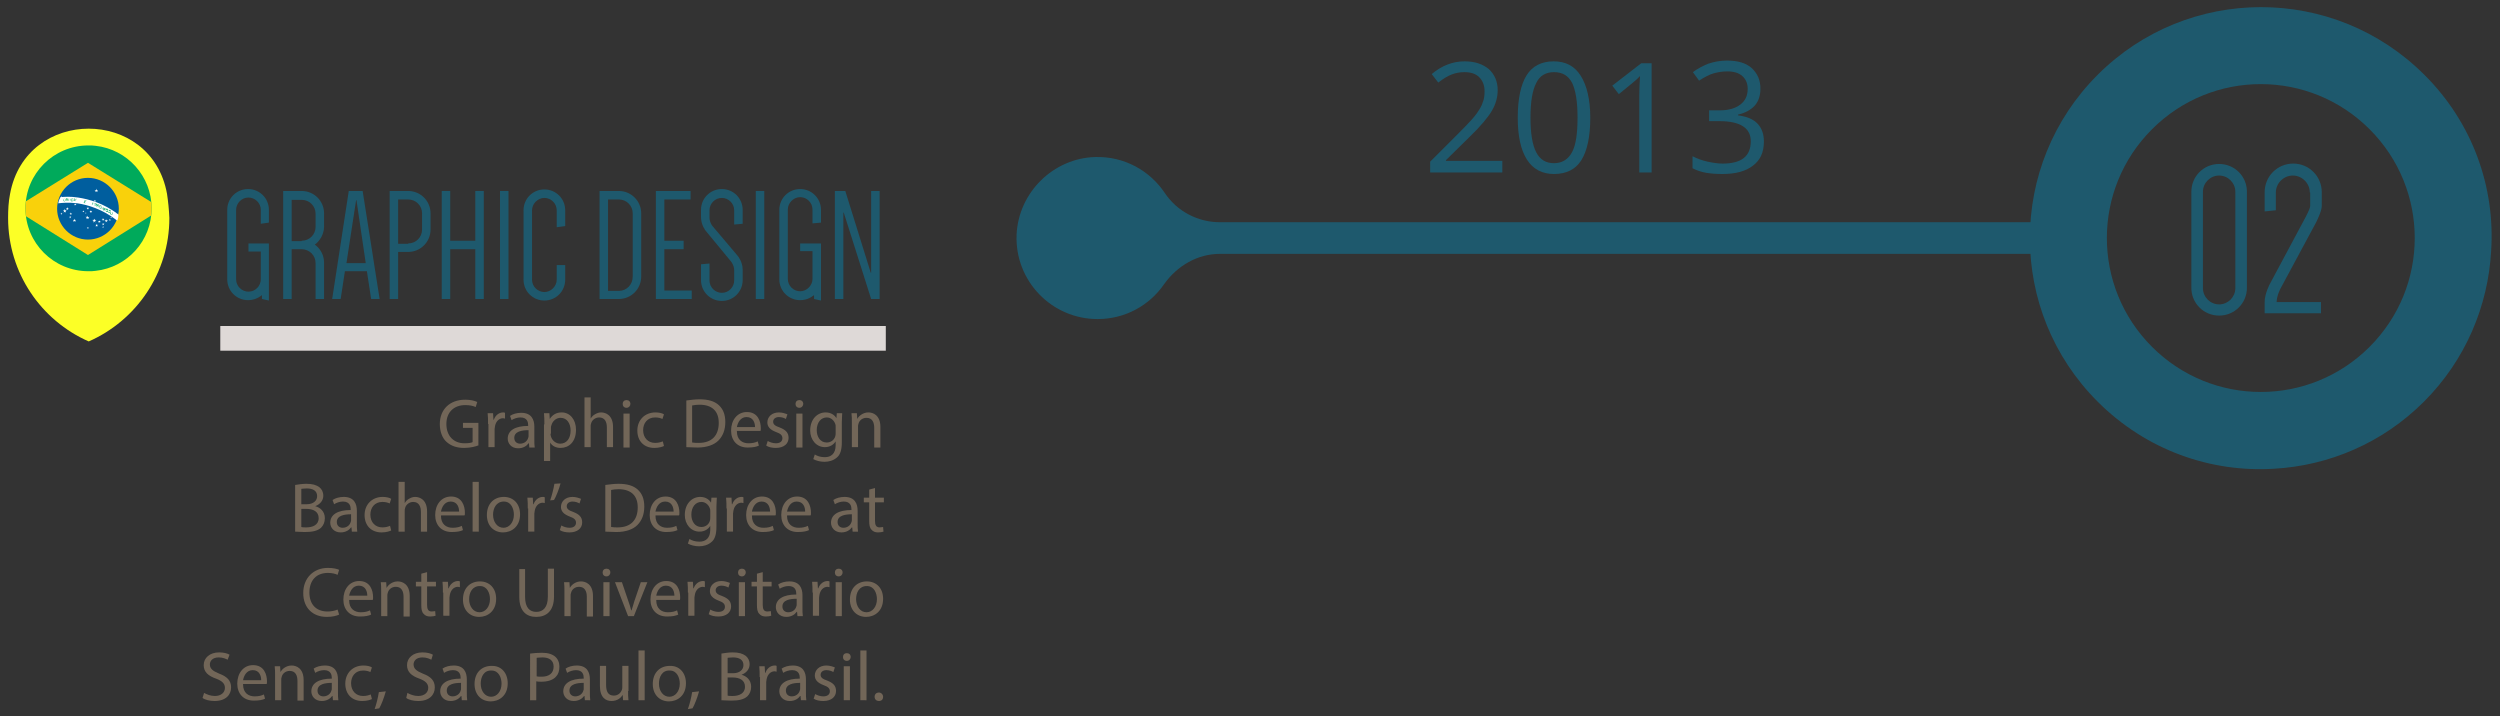 <?xml version="1.0" encoding="utf-8"?>
<!-- Generator: Adobe Illustrator 22.0.0, SVG Export Plug-In . SVG Version: 6.00 Build 0)  -->
<svg version="1.1" id="Layer_1" xmlns="http://www.w3.org/2000/svg" xmlns:xlink="http://www.w3.org/1999/xlink" x="0px" y="0px"
	 viewBox="0 0 648 185.6" style="enable-background:new 0 0 648 185.6;" xml:space="preserve">
<rect x="0" y="0" width="648" height="185.6" fill="#333333" stroke="none"/>
<style type="text/css">
	.st0{fill:#726658;}
	.st1{fill:#1E596D;}
	.st2{fill:#DED9D7;}
	.st3{fill:#FCFF26;}
	.st4{clip-path:url(#SVGID_2_);}
	.st5{fill:#00AA5B;}
	.st6{fill:#F9D10B;}
	.st7{fill:#005E9E;}
	.st8{fill:#FFFFFF;}
	.st9{fill:#00A460;}
</style>
<g>
	<g id="XMLID_319_">
		<g>
			<g>
				<path class="st0" d="M124.1,115.4c-0.7,0.3-2.1,0.7-3.8,0.7c-1.9,0-3.4-0.5-4.6-1.6c-1.1-1-1.7-2.7-1.7-4.6
					c0-3.7,2.5-6.3,6.6-6.3c1.4,0,2.5,0.3,3.1,0.6l-0.4,1.3c-0.7-0.3-1.5-0.5-2.7-0.5c-3,0-4.9,1.9-4.9,4.9c0,3.1,1.9,5,4.7,5
					c1,0,1.7-0.1,2.1-0.3v-3.7h-2.5v-1.3h4V115.4z"/>
				<path class="st0" d="M126.5,109.9c0-1,0-1.9-0.1-2.8h1.4l0.1,1.7h0.1c0.4-1.2,1.4-1.9,2.4-1.9c0.2,0,0.3,0,0.5,0.1v1.5
					c-0.2,0-0.3-0.1-0.5-0.1c-1.1,0-1.9,0.9-2.1,2.1c0,0.2-0.1,0.5-0.1,0.7v4.7h-1.6V109.9z"/>
				<path class="st0" d="M137.2,116l-0.1-1.1H137c-0.5,0.7-1.4,1.3-2.7,1.3c-1.8,0-2.7-1.3-2.7-2.5c0-2.1,1.9-3.3,5.3-3.3v-0.2
					c0-0.7-0.2-2-2-2c-0.8,0-1.7,0.3-2.3,0.7l-0.4-1.1c0.7-0.5,1.8-0.8,2.9-0.8c2.7,0,3.4,1.8,3.4,3.6v3.3c0,0.8,0,1.5,0.1,2.1
					H137.2z M137,111.5c-1.7,0-3.7,0.3-3.7,2c0,1,0.7,1.5,1.5,1.5c1.1,0,1.9-0.7,2.1-1.5c0.1-0.2,0.1-0.3,0.1-0.5V111.5z"/>
				<path class="st0" d="M141.1,110c0-1.1,0-2-0.1-2.9h1.4l0.1,1.5h0c0.7-1.1,1.7-1.7,3.1-1.7c2.1,0,3.7,1.8,3.7,4.5
					c0,3.2-1.9,4.7-4,4.7c-1.2,0-2.2-0.5-2.7-1.4h0v4.8h-1.6V110z M142.7,112.4c0,0.2,0,0.5,0.1,0.7c0.3,1.1,1.3,1.9,2.4,1.9
					c1.7,0,2.7-1.4,2.7-3.4c0-1.8-0.9-3.3-2.6-3.3c-1.1,0-2.1,0.8-2.4,2c-0.1,0.2-0.1,0.4-0.1,0.7V112.4z"/>
				<path class="st0" d="M151.5,103h1.6v5.5h0c0.3-0.5,0.7-0.9,1.1-1.1c0.5-0.3,1-0.5,1.6-0.5c1.2,0,3.1,0.7,3.1,3.8v5.2h-1.6v-5.1
					c0-1.4-0.5-2.6-2-2.6c-1,0-1.9,0.7-2.1,1.6c-0.1,0.2-0.1,0.5-0.1,0.8v5.3h-1.6V103z"/>
				<path class="st0" d="M163.4,104.7c0,0.5-0.4,1-1,1c-0.6,0-1-0.4-1-1c0-0.6,0.4-1,1-1C163,103.7,163.4,104.1,163.4,104.7z
					 M161.6,116v-8.8h1.6v8.8H161.6z"/>
				<path class="st0" d="M172.1,115.6c-0.4,0.2-1.3,0.5-2.5,0.5c-2.7,0-4.4-1.8-4.4-4.5c0-2.7,1.9-4.7,4.7-4.7
					c0.9,0,1.8,0.2,2.2,0.5l-0.4,1.2c-0.4-0.2-1-0.4-1.9-0.4c-2,0-3.1,1.5-3.1,3.3c0,2,1.3,3.3,3.1,3.3c0.9,0,1.5-0.2,2-0.4
					L172.1,115.6z"/>
				<path class="st0" d="M177.9,103.8c1-0.1,2.1-0.3,3.4-0.3c2.3,0,3.9,0.5,5,1.5c1.1,1,1.7,2.4,1.7,4.4c0,2-0.6,3.6-1.8,4.8
					c-1.1,1.1-3,1.8-5.4,1.8c-1.1,0-2.1-0.1-2.9-0.1V103.8z M179.5,114.7c0.4,0.1,1,0.1,1.6,0.1c3.4,0,5.2-1.9,5.2-5.2
					c0-2.9-1.6-4.7-5-4.7c-0.8,0-1.4,0.1-1.9,0.2V114.7z"/>
				<path class="st0" d="M191,111.8c0,2.2,1.4,3.1,3,3.1c1.1,0,1.8-0.2,2.4-0.5l0.3,1.1c-0.6,0.3-1.5,0.5-2.9,0.5
					c-2.7,0-4.3-1.8-4.3-4.4c0-2.7,1.6-4.8,4.1-4.8c2.9,0,3.6,2.5,3.6,4.2c0,0.3,0,0.6-0.1,0.7H191z M195.7,110.7
					c0-1-0.4-2.6-2.2-2.6c-1.6,0-2.3,1.5-2.5,2.6H195.7z"/>
				<path class="st0" d="M199,114.3c0.5,0.3,1.3,0.6,2.1,0.6c1.2,0,1.7-0.6,1.7-1.3c0-0.8-0.5-1.2-1.6-1.6c-1.6-0.6-2.3-1.4-2.3-2.5
					c0-1.4,1.1-2.6,3-2.6c0.9,0,1.7,0.3,2.2,0.5l-0.4,1.2c-0.3-0.2-1-0.5-1.8-0.5c-0.9,0-1.5,0.5-1.5,1.2c0,0.7,0.5,1.1,1.7,1.5
					c1.5,0.6,2.3,1.3,2.3,2.7c0,1.5-1.2,2.6-3.3,2.6c-1,0-1.9-0.2-2.5-0.6L199,114.3z"/>
				<path class="st0" d="M208.2,104.7c0,0.5-0.4,1-1,1c-0.6,0-1-0.4-1-1c0-0.6,0.4-1,1-1C207.8,103.7,208.2,104.1,208.2,104.7z
					 M206.4,116v-8.8h1.6v8.8H206.4z"/>
				<path class="st0" d="M218.3,107.1c0,0.6-0.1,1.3-0.1,2.4v5.1c0,2-0.4,3.3-1.3,4c-0.9,0.8-2.1,1.1-3.2,1.1
					c-1.1,0-2.2-0.3-2.9-0.7l0.4-1.2c0.6,0.4,1.5,0.7,2.6,0.7c1.6,0,2.8-0.9,2.8-3.1v-1h0c-0.5,0.8-1.4,1.5-2.8,1.5
					c-2.2,0-3.8-1.9-3.8-4.3c0-3,1.9-4.7,4-4.7c1.5,0,2.4,0.8,2.8,1.5h0l0.1-1.3H218.3z M216.6,110.6c0-0.3,0-0.5-0.1-0.7
					c-0.3-0.9-1.1-1.7-2.2-1.7c-1.5,0-2.6,1.3-2.6,3.3c0,1.7,0.9,3.2,2.6,3.2c1,0,1.9-0.6,2.2-1.6c0.1-0.3,0.1-0.6,0.1-0.9V110.6z"
					/>
				<path class="st0" d="M220.8,109.5c0-0.9,0-1.7-0.1-2.4h1.4l0.1,1.5h0c0.4-0.8,1.5-1.7,2.9-1.7c1.2,0,3.1,0.7,3.1,3.8v5.3h-1.6
					v-5.1c0-1.4-0.5-2.6-2-2.6c-1.1,0-1.9,0.7-2.1,1.6c-0.1,0.2-0.1,0.5-0.1,0.7v5.3h-1.6V109.5z"/>
				<path class="st0" d="M76.5,125.7c0.7-0.1,1.8-0.3,2.9-0.3c1.6,0,2.6,0.3,3.4,0.9c0.6,0.5,1,1.2,1,2.2c0,1.2-0.8,2.2-2.1,2.7v0
					c1.2,0.3,2.5,1.3,2.5,3.1c0,1.1-0.4,1.9-1,2.5c-0.9,0.8-2.2,1.1-4.2,1.1c-1.1,0-1.9-0.1-2.5-0.1V125.7z M78.1,130.7h1.4
					c1.7,0,2.7-0.9,2.7-2.1c0-1.4-1.1-2-2.7-2c-0.7,0-1.1,0.1-1.4,0.1V130.7z M78.1,136.6c0.3,0.1,0.8,0.1,1.3,0.1
					c1.6,0,3.2-0.6,3.2-2.4c0-1.7-1.4-2.4-3.2-2.4h-1.3V136.6z"/>
				<path class="st0" d="M91.2,137.8l-0.1-1.1H91c-0.5,0.7-1.4,1.3-2.7,1.3c-1.8,0-2.7-1.3-2.7-2.5c0-2.1,1.9-3.3,5.3-3.3V132
					c0-0.7-0.2-2-2-2c-0.8,0-1.7,0.3-2.3,0.7l-0.4-1.1c0.7-0.5,1.8-0.8,2.9-0.8c2.7,0,3.4,1.8,3.4,3.6v3.3c0,0.8,0,1.5,0.1,2.1H91.2
					z M91,133.3c-1.7,0-3.7,0.3-3.7,2c0,1,0.7,1.5,1.5,1.5c1.1,0,1.9-0.7,2.1-1.5c0.1-0.2,0.1-0.3,0.1-0.5V133.3z"/>
				<path class="st0" d="M101.4,137.5c-0.4,0.2-1.3,0.5-2.5,0.5c-2.7,0-4.4-1.8-4.4-4.5c0-2.7,1.9-4.7,4.7-4.7
					c0.9,0,1.8,0.2,2.2,0.5l-0.4,1.2c-0.4-0.2-1-0.4-1.9-0.4c-2,0-3.1,1.5-3.1,3.3c0,2,1.3,3.3,3.1,3.3c0.9,0,1.5-0.2,2-0.4
					L101.4,137.5z"/>
				<path class="st0" d="M103.3,124.9h1.6v5.5h0c0.3-0.5,0.7-0.9,1.1-1.1c0.5-0.3,1-0.5,1.6-0.5c1.2,0,3.1,0.7,3.1,3.8v5.2h-1.6
					v-5.1c0-1.4-0.5-2.6-2-2.6c-1,0-1.9,0.7-2.1,1.6c-0.1,0.2-0.1,0.5-0.1,0.8v5.3h-1.6V124.9z"/>
				<path class="st0" d="M114.3,133.7c0,2.2,1.4,3.1,3,3.1c1.1,0,1.8-0.2,2.4-0.5l0.3,1.1c-0.6,0.3-1.5,0.5-2.9,0.5
					c-2.7,0-4.3-1.8-4.3-4.4c0-2.7,1.6-4.8,4.1-4.8c2.9,0,3.6,2.5,3.6,4.2c0,0.3,0,0.6-0.1,0.7H114.3z M119,132.6
					c0-1-0.4-2.6-2.2-2.6c-1.6,0-2.3,1.5-2.5,2.6H119z"/>
				<path class="st0" d="M122.5,124.9h1.6v12.9h-1.6V124.9z"/>
				<path class="st0" d="M134.8,133.3c0,3.3-2.3,4.7-4.4,4.7c-2.4,0-4.2-1.7-4.2-4.5c0-3,1.9-4.7,4.4-4.7
					C133.1,128.8,134.8,130.6,134.8,133.3z M127.8,133.4c0,1.9,1.1,3.4,2.7,3.4c1.5,0,2.7-1.4,2.7-3.4c0-1.5-0.7-3.4-2.6-3.4
					C128.6,130,127.8,131.8,127.8,133.4z"/>
				<path class="st0" d="M136.8,131.8c0-1,0-1.9-0.1-2.8h1.4l0.1,1.7h0.1c0.4-1.2,1.4-1.9,2.4-1.9c0.2,0,0.3,0,0.5,0.1v1.5
					c-0.2,0-0.3-0.1-0.5-0.1c-1.1,0-1.9,0.9-2.1,2.1c0,0.2-0.1,0.5-0.1,0.7v4.7h-1.6V131.8z"/>
				<path class="st0" d="M145.3,125.3c-0.4,1.5-1.2,3.5-1.7,4.3l-1,0.1c0.4-1.1,0.9-3,1.1-4.3L145.3,125.3z"/>
				<path class="st0" d="M145.5,136.2c0.5,0.3,1.3,0.6,2.1,0.6c1.2,0,1.7-0.6,1.7-1.3c0-0.8-0.5-1.2-1.6-1.6
					c-1.6-0.6-2.3-1.4-2.3-2.5c0-1.4,1.1-2.6,3-2.6c0.9,0,1.7,0.3,2.2,0.5l-0.4,1.2c-0.3-0.2-1-0.5-1.8-0.5c-0.9,0-1.5,0.5-1.5,1.2
					c0,0.7,0.5,1.1,1.7,1.5c1.5,0.6,2.3,1.3,2.3,2.7c0,1.5-1.2,2.6-3.3,2.6c-1,0-1.9-0.2-2.5-0.6L145.5,136.2z"/>
				<path class="st0" d="M156.9,125.7c1-0.1,2.1-0.3,3.4-0.3c2.3,0,3.9,0.5,5,1.5c1.1,1,1.7,2.4,1.7,4.4c0,2-0.6,3.6-1.8,4.8
					c-1.1,1.1-3,1.8-5.4,1.8c-1.1,0-2.1-0.1-2.9-0.1V125.7z M158.5,136.6c0.4,0.1,1,0.1,1.6,0.1c3.4,0,5.2-1.9,5.2-5.2
					c0-2.9-1.6-4.7-5-4.7c-0.8,0-1.4,0.1-1.9,0.2V136.6z"/>
				<path class="st0" d="M169.9,133.7c0,2.2,1.4,3.1,3,3.1c1.1,0,1.8-0.2,2.4-0.5l0.3,1.1c-0.6,0.3-1.5,0.5-2.9,0.5
					c-2.7,0-4.3-1.8-4.3-4.4c0-2.7,1.6-4.8,4.1-4.8c2.9,0,3.6,2.5,3.6,4.2c0,0.3,0,0.6-0.1,0.7H169.9z M174.6,132.6
					c0-1-0.4-2.6-2.2-2.6c-1.6,0-2.3,1.5-2.5,2.6H174.6z"/>
				<path class="st0" d="M185.8,129c0,0.6-0.1,1.3-0.1,2.4v5.1c0,2-0.4,3.3-1.3,4c-0.9,0.8-2.1,1.1-3.2,1.1c-1.1,0-2.2-0.3-2.9-0.7
					l0.4-1.2c0.6,0.4,1.5,0.7,2.6,0.7c1.6,0,2.8-0.9,2.8-3.1v-1h0c-0.5,0.8-1.4,1.5-2.8,1.5c-2.2,0-3.8-1.9-3.8-4.3
					c0-3,1.9-4.7,4-4.7c1.5,0,2.4,0.8,2.8,1.5h0l0.1-1.3H185.8z M184.1,132.5c0-0.3,0-0.5-0.1-0.7c-0.3-0.9-1.1-1.7-2.2-1.7
					c-1.5,0-2.6,1.3-2.6,3.3c0,1.7,0.9,3.2,2.6,3.2c1,0,1.9-0.6,2.2-1.6c0.1-0.3,0.1-0.6,0.1-0.9V132.5z"/>
				<path class="st0" d="M188.3,131.8c0-1,0-1.9-0.1-2.8h1.4l0.1,1.7h0.1c0.4-1.2,1.4-1.9,2.4-1.9c0.2,0,0.3,0,0.5,0.1v1.5
					c-0.2,0-0.3-0.1-0.5-0.1c-1.1,0-1.9,0.9-2.1,2.1c0,0.2-0.1,0.5-0.1,0.7v4.7h-1.6V131.8z"/>
				<path class="st0" d="M194.9,133.7c0,2.2,1.4,3.1,3,3.1c1.1,0,1.8-0.2,2.4-0.5l0.3,1.1c-0.6,0.3-1.5,0.5-2.9,0.5
					c-2.7,0-4.3-1.8-4.3-4.4c0-2.7,1.6-4.8,4.1-4.8c2.9,0,3.6,2.5,3.6,4.2c0,0.3,0,0.6-0.1,0.7H194.9z M199.6,132.6
					c0-1-0.4-2.6-2.2-2.6c-1.6,0-2.3,1.5-2.5,2.6H199.6z"/>
				<path class="st0" d="M204,133.7c0,2.2,1.4,3.1,3,3.1c1.1,0,1.8-0.2,2.4-0.5l0.3,1.1c-0.6,0.3-1.5,0.5-2.9,0.5
					c-2.7,0-4.3-1.8-4.3-4.4c0-2.7,1.6-4.8,4.1-4.8c2.9,0,3.6,2.5,3.6,4.2c0,0.3,0,0.6-0.1,0.7H204z M208.7,132.6
					c0-1-0.4-2.6-2.2-2.6c-1.6,0-2.3,1.5-2.5,2.6H208.7z"/>
				<path class="st0" d="M221,137.8l-0.1-1.1h-0.1c-0.5,0.7-1.4,1.3-2.7,1.3c-1.8,0-2.7-1.3-2.7-2.5c0-2.1,1.9-3.3,5.3-3.3V132
					c0-0.7-0.2-2-2-2c-0.8,0-1.7,0.3-2.3,0.7l-0.4-1.1c0.7-0.5,1.8-0.8,2.9-0.8c2.7,0,3.4,1.8,3.4,3.6v3.3c0,0.8,0,1.5,0.1,2.1H221z
					 M220.8,133.3c-1.7,0-3.7,0.3-3.7,2c0,1,0.7,1.5,1.5,1.5c1.1,0,1.9-0.7,2.1-1.5c0.1-0.2,0.1-0.3,0.1-0.5V133.3z"/>
				<path class="st0" d="M226.8,126.5v2.5h2.3v1.2h-2.3v4.8c0,1.1,0.3,1.7,1.2,1.7c0.4,0,0.7-0.1,0.9-0.1l0.1,1.2
					c-0.3,0.1-0.8,0.2-1.4,0.2c-0.7,0-1.3-0.2-1.7-0.7c-0.5-0.5-0.6-1.3-0.6-2.3v-4.8h-1.4V129h1.4v-2.1L226.8,126.5z"/>
				<path class="st0" d="M87.9,159.3c-0.6,0.3-1.7,0.6-3.2,0.6c-3.5,0-6.1-2.2-6.1-6.2c0-3.8,2.6-6.5,6.4-6.5c1.5,0,2.5,0.3,2.9,0.5
					l-0.4,1.3c-0.6-0.3-1.5-0.5-2.5-0.5c-2.9,0-4.8,1.8-4.8,5.1c0,3,1.7,4.9,4.7,4.9c1,0,1.9-0.2,2.6-0.5L87.9,159.3z"/>
				<path class="st0" d="M90.5,155.6c0,2.2,1.4,3.1,3,3.1c1.1,0,1.8-0.2,2.4-0.5l0.3,1.1c-0.6,0.3-1.5,0.5-2.9,0.5
					c-2.7,0-4.3-1.8-4.3-4.4c0-2.7,1.6-4.8,4.1-4.8c2.9,0,3.6,2.5,3.6,4.2c0,0.3,0,0.6-0.1,0.7H90.5z M95.2,154.4
					c0-1-0.4-2.6-2.2-2.6c-1.6,0-2.3,1.5-2.5,2.6H95.2z"/>
				<path class="st0" d="M98.8,153.3c0-0.9,0-1.7-0.1-2.4h1.4l0.1,1.5h0c0.4-0.8,1.5-1.7,2.9-1.7c1.2,0,3.1,0.7,3.1,3.8v5.3h-1.6
					v-5.1c0-1.4-0.5-2.6-2-2.6c-1.1,0-1.9,0.7-2.1,1.6c-0.1,0.2-0.1,0.5-0.1,0.7v5.3h-1.6V153.3z"/>
				<path class="st0" d="M110.7,148.3v2.5h2.3v1.2h-2.3v4.8c0,1.1,0.3,1.7,1.2,1.7c0.4,0,0.7-0.1,0.9-0.1l0.1,1.2
					c-0.3,0.1-0.8,0.2-1.4,0.2c-0.7,0-1.3-0.2-1.7-0.7c-0.5-0.5-0.6-1.3-0.6-2.3v-4.8h-1.4v-1.2h1.4v-2.1L110.7,148.3z"/>
				<path class="st0" d="M114.8,153.6c0-1,0-1.9-0.1-2.8h1.4l0.1,1.7h0.1c0.4-1.2,1.4-1.9,2.4-1.9c0.2,0,0.3,0,0.5,0.1v1.5
					c-0.2,0-0.3-0.1-0.5-0.1c-1.1,0-1.9,0.9-2.1,2.1c0,0.2-0.1,0.5-0.1,0.7v4.7h-1.6V153.6z"/>
				<path class="st0" d="M128.6,155.2c0,3.3-2.3,4.7-4.4,4.7c-2.4,0-4.2-1.7-4.2-4.5c0-3,1.9-4.7,4.4-4.7
					C126.9,150.7,128.6,152.5,128.6,155.2z M121.6,155.3c0,1.9,1.1,3.4,2.7,3.4c1.5,0,2.7-1.4,2.7-3.4c0-1.5-0.7-3.4-2.6-3.4
					C122.4,151.9,121.6,153.6,121.6,155.3z"/>
				<path class="st0" d="M136.1,147.4v7.3c0,2.8,1.2,3.9,2.9,3.9c1.8,0,3-1.2,3-3.9v-7.3h1.6v7.2c0,3.8-2,5.3-4.6,5.3
					c-2.5,0-4.4-1.4-4.4-5.2v-7.2H136.1z"/>
				<path class="st0" d="M146.3,153.3c0-0.9,0-1.7-0.1-2.4h1.4l0.1,1.5h0c0.4-0.8,1.5-1.7,2.9-1.7c1.2,0,3.1,0.7,3.1,3.8v5.3h-1.6
					v-5.1c0-1.4-0.5-2.6-2-2.6c-1.1,0-1.9,0.7-2.1,1.6c-0.1,0.2-0.1,0.5-0.1,0.7v5.3h-1.6V153.3z"/>
				<path class="st0" d="M158.2,148.4c0,0.5-0.4,1-1,1c-0.6,0-1-0.4-1-1c0-0.6,0.4-1,1-1C157.8,147.4,158.2,147.8,158.2,148.4z
					 M156.4,159.7v-8.8h1.6v8.8H156.4z"/>
				<path class="st0" d="M161.2,150.9l1.7,5c0.3,0.8,0.5,1.5,0.7,2.3h0.1c0.2-0.7,0.5-1.5,0.7-2.3l1.7-5h1.7l-3.5,8.8h-1.5l-3.4-8.8
					H161.2z"/>
				<path class="st0" d="M170.1,155.6c0,2.2,1.4,3.1,3,3.1c1.1,0,1.8-0.2,2.4-0.5l0.3,1.1c-0.6,0.3-1.5,0.5-2.9,0.5
					c-2.7,0-4.3-1.8-4.3-4.4c0-2.7,1.6-4.8,4.1-4.8c2.9,0,3.6,2.5,3.6,4.2c0,0.3,0,0.6-0.1,0.7H170.1z M174.8,154.4
					c0-1-0.4-2.6-2.2-2.6c-1.6,0-2.3,1.5-2.5,2.6H174.8z"/>
				<path class="st0" d="M178.3,153.6c0-1,0-1.9-0.1-2.8h1.4l0.1,1.7h0.1c0.4-1.2,1.4-1.9,2.4-1.9c0.2,0,0.3,0,0.5,0.1v1.5
					c-0.2,0-0.3-0.1-0.5-0.1c-1.1,0-1.9,0.9-2.1,2.1c0,0.2-0.1,0.5-0.1,0.7v4.7h-1.6V153.6z"/>
				<path class="st0" d="M184.1,158c0.5,0.3,1.3,0.6,2.1,0.6c1.2,0,1.7-0.6,1.7-1.3c0-0.8-0.5-1.2-1.6-1.6c-1.6-0.6-2.3-1.4-2.3-2.5
					c0-1.4,1.1-2.6,3-2.6c0.9,0,1.7,0.3,2.2,0.5l-0.4,1.2c-0.3-0.2-1-0.5-1.8-0.5c-0.9,0-1.5,0.5-1.5,1.2c0,0.7,0.5,1.1,1.7,1.5
					c1.5,0.6,2.3,1.3,2.3,2.7c0,1.5-1.2,2.6-3.3,2.6c-1,0-1.9-0.2-2.5-0.6L184.1,158z"/>
				<path class="st0" d="M193.3,148.4c0,0.5-0.4,1-1,1c-0.6,0-1-0.4-1-1c0-0.6,0.4-1,1-1C192.9,147.4,193.3,147.8,193.3,148.4z
					 M191.5,159.7v-8.8h1.6v8.8H191.5z"/>
				<path class="st0" d="M197.7,148.3v2.5h2.3v1.2h-2.3v4.8c0,1.1,0.3,1.7,1.2,1.7c0.4,0,0.7-0.1,0.9-0.1l0.1,1.2
					c-0.3,0.1-0.8,0.2-1.4,0.2c-0.7,0-1.3-0.2-1.7-0.7c-0.5-0.5-0.6-1.3-0.6-2.3v-4.8h-1.4v-1.2h1.4v-2.1L197.7,148.3z"/>
				<path class="st0" d="M206.7,159.7l-0.1-1.1h-0.1c-0.5,0.7-1.4,1.3-2.7,1.3c-1.8,0-2.7-1.3-2.7-2.5c0-2.1,1.9-3.3,5.3-3.3v-0.2
					c0-0.7-0.2-2-2-2c-0.8,0-1.7,0.3-2.3,0.7l-0.4-1.1c0.7-0.5,1.8-0.8,2.9-0.8c2.7,0,3.4,1.8,3.4,3.6v3.3c0,0.8,0,1.5,0.1,2.1
					H206.7z M206.5,155.2c-1.7,0-3.7,0.3-3.7,2c0,1,0.7,1.5,1.5,1.5c1.1,0,1.9-0.7,2.1-1.5c0.1-0.2,0.1-0.3,0.1-0.5V155.2z"/>
				<path class="st0" d="M210.6,153.6c0-1,0-1.9-0.1-2.8h1.4l0.1,1.7h0.1c0.4-1.2,1.4-1.9,2.4-1.9c0.2,0,0.3,0,0.5,0.1v1.5
					c-0.2,0-0.3-0.1-0.5-0.1c-1.1,0-1.9,0.9-2.1,2.1c0,0.2-0.1,0.5-0.1,0.7v4.7h-1.6V153.6z"/>
				<path class="st0" d="M218.4,148.4c0,0.5-0.4,1-1,1c-0.6,0-1-0.4-1-1c0-0.6,0.4-1,1-1C218,147.4,218.4,147.8,218.4,148.4z
					 M216.6,159.7v-8.8h1.6v8.8H216.6z"/>
				<path class="st0" d="M228.9,155.2c0,3.3-2.3,4.7-4.4,4.7c-2.4,0-4.2-1.7-4.2-4.5c0-3,1.9-4.7,4.4-4.7
					C227.2,150.7,228.9,152.5,228.9,155.2z M221.9,155.3c0,1.9,1.1,3.4,2.7,3.4c1.5,0,2.7-1.4,2.7-3.4c0-1.5-0.7-3.4-2.6-3.4
					C222.7,151.9,221.9,153.6,221.9,155.3z"/>
				<path class="st0" d="M52.9,179.6c0.7,0.4,1.7,0.8,2.8,0.8c1.6,0,2.6-0.9,2.6-2.1c0-1.1-0.7-1.8-2.3-2.4c-2-0.7-3.2-1.7-3.2-3.5
					c0-1.9,1.6-3.3,4-3.3c1.3,0,2.2,0.3,2.7,0.6L59,171c-0.4-0.2-1.2-0.6-2.3-0.6c-1.7,0-2.3,1-2.3,1.8c0,1.1,0.7,1.7,2.4,2.4
					c2.1,0.8,3.1,1.8,3.1,3.6c0,1.9-1.4,3.5-4.3,3.5c-1.2,0-2.5-0.3-3.1-0.8L52.9,179.6z"/>
				<path class="st0" d="M63,177.4c0,2.2,1.4,3.1,3,3.1c1.1,0,1.8-0.2,2.4-0.5l0.3,1.1c-0.6,0.3-1.5,0.5-2.9,0.5
					c-2.7,0-4.3-1.8-4.3-4.4c0-2.7,1.6-4.8,4.1-4.8c2.9,0,3.6,2.5,3.6,4.2c0,0.3,0,0.6-0.1,0.7H63z M67.7,176.3c0-1-0.4-2.6-2.2-2.6
					c-1.6,0-2.3,1.5-2.5,2.6H67.7z"/>
				<path class="st0" d="M71.3,175.1c0-0.9,0-1.7-0.1-2.4h1.4l0.1,1.5h0c0.4-0.8,1.5-1.7,2.9-1.7c1.2,0,3.1,0.7,3.1,3.8v5.3h-1.6
					v-5.1c0-1.4-0.5-2.6-2-2.6c-1.1,0-1.9,0.7-2.1,1.6c-0.1,0.2-0.1,0.5-0.1,0.7v5.3h-1.6V175.1z"/>
				<path class="st0" d="M86.3,181.5l-0.1-1.1h-0.1c-0.5,0.7-1.4,1.3-2.7,1.3c-1.8,0-2.7-1.3-2.7-2.5c0-2.1,1.9-3.3,5.3-3.3v-0.2
					c0-0.7-0.2-2-2-2c-0.8,0-1.7,0.3-2.3,0.7l-0.4-1.1c0.7-0.5,1.8-0.8,2.9-0.8c2.7,0,3.4,1.8,3.4,3.6v3.3c0,0.8,0,1.5,0.1,2.1H86.3
					z M86,177c-1.7,0-3.7,0.3-3.7,2c0,1,0.7,1.5,1.5,1.5c1.1,0,1.9-0.7,2.1-1.5c0.1-0.2,0.1-0.3,0.1-0.5V177z"/>
				<path class="st0" d="M96.4,181.2c-0.4,0.2-1.3,0.5-2.5,0.5c-2.7,0-4.4-1.8-4.4-4.5c0-2.7,1.9-4.7,4.7-4.7c0.9,0,1.8,0.2,2.2,0.5
					l-0.4,1.2c-0.4-0.2-1-0.4-1.9-0.4c-2,0-3.1,1.5-3.1,3.3c0,2,1.3,3.3,3.1,3.3c0.9,0,1.5-0.2,2-0.4L96.4,181.2z"/>
				<path class="st0" d="M97.1,183.8c0.4-1.1,0.9-3,1.1-4.4l1.8-0.2c-0.4,1.5-1.2,3.6-1.7,4.4L97.1,183.8z"/>
				<path class="st0" d="M105.6,179.6c0.7,0.4,1.7,0.8,2.8,0.8c1.6,0,2.6-0.9,2.6-2.1c0-1.1-0.7-1.8-2.3-2.4c-2-0.7-3.2-1.7-3.2-3.5
					c0-1.9,1.6-3.3,4-3.3c1.3,0,2.2,0.3,2.7,0.6l-0.4,1.3c-0.4-0.2-1.2-0.6-2.3-0.6c-1.7,0-2.3,1-2.3,1.8c0,1.1,0.7,1.7,2.4,2.4
					c2.1,0.8,3.1,1.8,3.1,3.6c0,1.9-1.4,3.5-4.3,3.5c-1.2,0-2.5-0.3-3.1-0.8L105.6,179.6z"/>
				<path class="st0" d="M119.7,181.5l-0.1-1.1h-0.1c-0.5,0.7-1.4,1.3-2.7,1.3c-1.8,0-2.7-1.3-2.7-2.5c0-2.1,1.9-3.3,5.3-3.3v-0.2
					c0-0.7-0.2-2-2-2c-0.8,0-1.7,0.3-2.3,0.7l-0.4-1.1c0.7-0.5,1.8-0.8,2.9-0.8c2.7,0,3.4,1.8,3.4,3.6v3.3c0,0.8,0,1.5,0.1,2.1
					H119.7z M119.5,177c-1.7,0-3.7,0.3-3.7,2c0,1,0.7,1.5,1.5,1.5c1.1,0,1.9-0.7,2.1-1.5c0.1-0.2,0.1-0.3,0.1-0.5V177z"/>
				<path class="st0" d="M131.6,177.1c0,3.3-2.3,4.7-4.4,4.7c-2.4,0-4.2-1.7-4.2-4.5c0-3,1.9-4.7,4.4-4.7
					C129.9,172.5,131.6,174.4,131.6,177.1z M124.6,177.2c0,1.9,1.1,3.4,2.7,3.4c1.5,0,2.7-1.4,2.7-3.4c0-1.5-0.7-3.4-2.6-3.4
					C125.4,173.7,124.6,175.5,124.6,177.2z"/>
				<path class="st0" d="M137.5,169.4c0.8-0.1,1.8-0.2,3-0.2c1.6,0,2.7,0.4,3.4,1c0.7,0.6,1.1,1.5,1.1,2.6c0,1.1-0.3,2-0.9,2.6
					c-0.8,0.9-2.2,1.3-3.8,1.3c-0.5,0-0.9,0-1.3-0.1v4.9h-1.6V169.4z M139.1,175.3c0.3,0.1,0.8,0.1,1.3,0.1c1.9,0,3.1-0.9,3.1-2.6
					c0-1.6-1.1-2.4-2.9-2.4c-0.7,0-1.2,0.1-1.5,0.1V175.3z"/>
				<path class="st0" d="M151.6,181.5l-0.1-1.1h-0.1c-0.5,0.7-1.4,1.3-2.7,1.3c-1.8,0-2.7-1.3-2.7-2.5c0-2.1,1.9-3.3,5.3-3.3v-0.2
					c0-0.7-0.2-2-2-2c-0.8,0-1.7,0.3-2.3,0.7l-0.4-1.1c0.7-0.5,1.8-0.8,2.9-0.8c2.7,0,3.4,1.8,3.4,3.6v3.3c0,0.8,0,1.5,0.1,2.1
					H151.6z M151.3,177c-1.7,0-3.7,0.3-3.7,2c0,1,0.7,1.5,1.5,1.5c1.1,0,1.9-0.7,2.1-1.5c0.1-0.2,0.1-0.3,0.1-0.5V177z"/>
				<path class="st0" d="M162.8,179.1c0,0.9,0,1.7,0.1,2.4h-1.4l-0.1-1.4h0c-0.4,0.7-1.3,1.6-2.9,1.6c-1.4,0-3-0.8-3-3.9v-5.2h1.6
					v4.9c0,1.7,0.5,2.8,2,2.8c1.1,0,1.8-0.7,2.1-1.5c0.1-0.2,0.1-0.5,0.1-0.8v-5.4h1.6V179.1z"/>
				<path class="st0" d="M165.5,168.6h1.6v12.9h-1.6V168.6z"/>
				<path class="st0" d="M177.8,177.1c0,3.3-2.3,4.7-4.4,4.7c-2.4,0-4.2-1.7-4.2-4.5c0-3,1.9-4.7,4.4-4.7
					C176.1,172.5,177.8,174.4,177.8,177.1z M170.8,177.2c0,1.9,1.1,3.4,2.7,3.4c1.5,0,2.7-1.4,2.7-3.4c0-1.5-0.7-3.4-2.6-3.4
					C171.6,173.7,170.8,175.5,170.8,177.2z"/>
				<path class="st0" d="M178.3,183.8c0.4-1.1,0.9-3,1.1-4.4l1.8-0.2c-0.4,1.5-1.2,3.6-1.7,4.4L178.3,183.8z"/>
				<path class="st0" d="M187,169.4c0.7-0.1,1.8-0.3,2.9-0.3c1.6,0,2.6,0.3,3.4,0.9c0.6,0.5,1,1.2,1,2.2c0,1.2-0.8,2.2-2.1,2.7v0
					c1.2,0.3,2.5,1.3,2.5,3.1c0,1.1-0.4,1.9-1,2.5c-0.9,0.8-2.2,1.1-4.2,1.1c-1.1,0-1.9-0.1-2.5-0.1V169.4z M188.6,174.5h1.4
					c1.7,0,2.7-0.9,2.7-2.1c0-1.4-1.1-2-2.7-2c-0.7,0-1.1,0.1-1.4,0.1V174.5z M188.6,180.3c0.3,0.1,0.8,0.1,1.3,0.1
					c1.6,0,3.2-0.6,3.2-2.4c0-1.7-1.4-2.4-3.2-2.4h-1.3V180.3z"/>
				<path class="st0" d="M196.9,175.5c0-1,0-1.9-0.1-2.8h1.4l0.1,1.7h0.1c0.4-1.2,1.4-1.9,2.4-1.9c0.2,0,0.3,0,0.5,0.1v1.5
					c-0.2,0-0.3-0.1-0.5-0.1c-1.1,0-1.9,0.9-2.1,2.1c0,0.2-0.1,0.5-0.1,0.7v4.7h-1.6V175.5z"/>
				<path class="st0" d="M207.6,181.5l-0.1-1.1h-0.1c-0.5,0.7-1.4,1.3-2.7,1.3c-1.8,0-2.7-1.3-2.7-2.5c0-2.1,1.9-3.3,5.3-3.3v-0.2
					c0-0.7-0.2-2-2-2c-0.8,0-1.7,0.3-2.3,0.7l-0.4-1.1c0.7-0.5,1.8-0.8,2.9-0.8c2.7,0,3.4,1.8,3.4,3.6v3.3c0,0.8,0,1.5,0.1,2.1
					H207.6z M207.4,177c-1.7,0-3.7,0.3-3.7,2c0,1,0.7,1.5,1.5,1.5c1.1,0,1.9-0.7,2.1-1.5c0.1-0.2,0.1-0.3,0.1-0.5V177z"/>
				<path class="st0" d="M211.3,179.9c0.5,0.3,1.3,0.6,2.1,0.6c1.2,0,1.7-0.6,1.7-1.3c0-0.8-0.5-1.2-1.6-1.6
					c-1.6-0.6-2.3-1.4-2.3-2.5c0-1.4,1.1-2.6,3-2.6c0.9,0,1.7,0.3,2.2,0.5l-0.4,1.2c-0.3-0.2-1-0.5-1.8-0.5c-0.9,0-1.5,0.5-1.5,1.2
					c0,0.7,0.5,1.1,1.7,1.5c1.5,0.6,2.3,1.3,2.3,2.7c0,1.5-1.2,2.6-3.3,2.6c-1,0-1.9-0.2-2.5-0.6L211.3,179.9z"/>
				<path class="st0" d="M220.5,170.3c0,0.5-0.4,1-1,1c-0.6,0-1-0.4-1-1c0-0.6,0.4-1,1-1C220.1,169.3,220.5,169.7,220.5,170.3z
					 M218.7,181.5v-8.8h1.6v8.8H218.7z"/>
				<path class="st0" d="M223,168.6h1.6v12.9H223V168.6z"/>
				<path class="st0" d="M226.7,180.6c0-0.7,0.5-1.1,1.1-1.1s1.1,0.5,1.1,1.1c0,0.7-0.4,1.1-1.1,1.1
					C227.2,181.7,226.7,181.3,226.7,180.6z"/>
			</g>
		</g>
	</g>
	<g>
		<path class="st1" d="M64.3,63.1h5.4v14.8l-1.8-0.4v-1c-1,0.8-2.2,1.3-3.6,1.3c-3,0-5.4-2.4-5.4-5.4v-18c0-3,2.4-5.4,5.4-5.4
			c3,0,5.4,2.4,5.4,5.4v3.3L67.6,58v-3.6c0-1.8-1.5-3.2-3.2-3.2c-1.8,0-3.2,1.5-3.2,3.2v18c0,1.8,1.5,3.2,3.2,3.2
			c1.8,0,3.2-1.5,3.2-3.2v-7.2h-3.2V63.1z"/>
		<path class="st1" d="M84,77.5h-2.2v-9.3c0-2-1.6-3.6-3.6-3.6h-2.6v12.9h-2.2v-28h4.8c3.2,0,5.8,2.6,5.8,5.8v3.4
			c0,1.9-1,3.7-2.4,4.7c1.5,1.1,2.4,2.8,2.4,4.7V77.5z M78.2,62.4c2,0,3.6-1.6,3.6-3.6v-3.4c0-2-1.6-3.6-3.6-3.6h-2.6v10.7H78.2z"/>
		<path class="st1" d="M98.4,77.5h-2.2l-1.1-7.2h-5.7l-1.1,7.2h-2.2l4.3-28h3.6L98.4,77.5z M89.8,68.2h5l-2.4-16.3h-0.1L89.8,68.2z"
			/>
		<path class="st1" d="M103.2,65.3v12.2H101v-28h4.8c3.2,0,5.8,2.6,5.8,5.8v4.2c0,3.2-2.6,5.8-5.8,5.8H103.2z M105.8,63.1
			c2,0,3.6-1.6,3.6-3.6v-4.2c0-2-1.6-3.6-3.6-3.6h-2.6v11.5H105.8z"/>
		<path class="st1" d="M125.4,49.5v28h-2.2V64.6h-6.5v12.9h-2.2v-28h2.2v12.9h6.5V49.5H125.4z"/>
		<path class="st1" d="M129.6,77.5v-28h2.2v28H129.6z"/>
		<path class="st1" d="M144.3,58.9v-4.4c0-1.8-1.5-3.2-3.2-3.2s-3.2,1.5-3.2,3.2v18c0,1.8,1.5,3.2,3.2,3.2s3.2-1.5,3.2-3.2v-3.8h2.2
			v3.8c0,3-2.4,5.4-5.4,5.4c-3,0-5.4-2.4-5.4-5.4v-18c0-3,2.4-5.4,5.4-5.4c3,0,5.4,2.4,5.4,5.4v4.1L144.3,58.9z"/>
		<path class="st1" d="M166.2,71.7c0,3.2-2.6,5.8-5.8,5.8h-5v-28h5c3.2,0,5.8,2.6,5.8,5.8V71.7z M164,55.3c0-2-1.6-3.6-3.6-3.6h-2.8
			v23.7h2.8c2,0,3.6-1.6,3.6-3.7V55.3z"/>
		<path class="st1" d="M172.2,51.7v10.7h5v2.2h-5v10.7h7.1v2.2h-9.3v-28h9v2.2H172.2z"/>
		<path class="st1" d="M182.9,59.8c0,0-1.2-1.5-1.2-3.5v-1.9c0-3,2.4-5.4,5.4-5.4c3,0,5.4,2.4,5.4,5.4V58l-2.2,0.2v-3.7
			c0-1.8-1.5-3.2-3.2-3.2c-1.8,0-3.2,1.5-3.2,3.2v1.9c0,1.2,0.7,2.1,0.7,2.1l6.6,7.8c0,0,1.3,1.5,1.3,3.6v2.7c0,3-2.4,5.4-5.4,5.4
			c-3,0-5.4-2.4-5.4-5.4v-4.1l2.2-0.2v4.4c0,1.8,1.5,3.2,3.2,3.2c1.8,0,3.2-1.5,3.2-3.2v-2.7c0-1.2-0.8-2.2-0.8-2.2L182.9,59.8z"/>
		<path class="st1" d="M195.9,77.5v-28h2.2v28H195.9z"/>
		<path class="st1" d="M207.4,63.1h5.4v14.8l-1.8-0.4v-1c-1,0.8-2.2,1.3-3.6,1.3c-3,0-5.4-2.4-5.4-5.4v-18c0-3,2.4-5.4,5.4-5.4
			c3,0,5.4,2.4,5.4,5.4v3.3l-2.2,0.2v-3.6c0-1.8-1.5-3.2-3.2-3.2s-3.2,1.5-3.2,3.2v18c0,1.8,1.5,3.2,3.2,3.2s3.2-1.5,3.2-3.2v-7.2
			h-3.2V63.1z"/>
		<path class="st1" d="M216.5,49.5h2.6l6.6,21.2h0.1V49.5h2.2v28h-2.2l-7.1-22.4h-0.1v22.4h-2.2V49.5z"/>
	</g>
	<rect id="XMLID_316_" x="57.1" y="84.5" class="st2" width="172.5" height="6.4"/>
	<g>
		<path class="st1" d="M628.4,19.4C605-4,567.1-4,543.7,19.4c-23.4,23.4-23.4,61.3,0,84.7c12.6,12.6,29.3,18.4,45.7,17.4
			c14.2-0.8,28.1-6.6,38.9-17.4c10.8-10.8,16.6-24.8,17.4-39C646.8,48.7,641,31.9,628.4,19.4z M614.2,89.9
			c-15.6,15.6-40.8,15.6-56.4,0c-15.6-15.6-15.6-40.8,0-56.4c15.6-15.6,40.8-15.6,56.4,0C629.8,49.1,629.8,74.3,614.2,89.9z"/>
		<g>
			<g>
				<path class="st1" d="M389.3,44.7h-18.6v-2.8l7.5-7.5c2.3-2.3,3.8-3.9,4.5-4.9c0.7-1,1.3-1.9,1.6-2.9c0.4-0.9,0.5-1.9,0.5-3
					c0-1.5-0.5-2.7-1.4-3.6c-0.9-0.9-2.2-1.3-3.8-1.3c-1.2,0-2.3,0.2-3.3,0.6c-1.1,0.4-2.2,1.1-3.5,2.1l-1.7-2.2
					c2.6-2.2,5.5-3.3,8.5-3.3c2.7,0,4.7,0.7,6.3,2c1.5,1.4,2.3,3.2,2.3,5.5c0,1.8-0.5,3.6-1.5,5.3s-2.9,4-5.7,6.7l-6.2,6.1v0.2h14.6
					V44.7z"/>
				<path class="st1" d="M412.2,30.5c0,4.9-0.8,8.6-2.3,11c-1.5,2.4-3.9,3.6-7.1,3.6c-3,0-5.4-1.2-7-3.7s-2.4-6.1-2.4-10.9
					c0-4.9,0.8-8.6,2.3-11c1.5-2.4,3.9-3.6,7-3.6c3.1,0,5.4,1.2,7,3.7S412.2,25.8,412.2,30.5z M396.7,30.5c0,4.1,0.5,7.1,1.5,9
					c1,1.9,2.5,2.8,4.6,2.8c2.1,0,3.7-1,4.7-2.9c1-1.9,1.4-4.9,1.4-9s-0.5-7-1.4-8.9c-1-1.9-2.5-2.8-4.7-2.8c-2.1,0-3.7,0.9-4.6,2.8
					C397.2,23.4,396.7,26.4,396.7,30.5z"/>
				<path class="st1" d="M428,44.7h-3.1V24.5c0-1.7,0.1-3.3,0.2-4.8c-0.3,0.3-0.6,0.6-0.9,0.9c-0.3,0.3-1.9,1.6-4.6,3.8l-1.7-2.2
					l7.5-5.8h2.7V44.7z"/>
				<path class="st1" d="M456.3,23c0,1.8-0.5,3.3-1.5,4.4c-1,1.1-2.5,1.9-4.3,2.3v0.2c2.3,0.3,4,1,5.1,2.2c1.1,1.2,1.6,2.7,1.6,4.6
					c0,2.7-0.9,4.8-2.8,6.2c-1.9,1.5-4.5,2.2-8,2.2c-1.5,0-2.9-0.1-4.1-0.3c-1.2-0.2-2.5-0.6-3.6-1.2v-3.1c1.2,0.6,2.5,1.1,3.9,1.4
					s2.7,0.5,3.9,0.5c4.9,0,7.3-1.9,7.3-5.8c0-3.4-2.7-5.2-8.1-5.2H443v-2.8h2.8c2.2,0,4-0.5,5.3-1.5s1.9-2.3,1.9-4.1
					c0-1.4-0.5-2.5-1.4-3.3c-0.9-0.8-2.2-1.2-3.9-1.2c-1.2,0-2.4,0.2-3.5,0.5c-1.1,0.3-2.4,1-3.8,1.9l-1.6-2.2
					c1.2-0.9,2.5-1.6,4-2.2c1.5-0.5,3.1-0.8,4.8-0.8c2.8,0,4.9,0.6,6.4,1.9C455.6,19.1,456.3,20.8,456.3,23z"/>
			</g>
			<g id="XMLID_349_">
				<path id="XMLID_284_" class="st1" d="M545.9,57.6H316.2c-5.7,0-11.1-2.8-14.3-7.6c-3.9-5.8-10.5-9.5-18-9.3
					c-10.9,0.3-19.9,9.2-20.4,20.1c-0.5,12,9.1,21.9,21,21.9c7.1,0,13.4-3.5,17.2-9c3.4-4.8,8.7-7.9,14.5-7.9h229.7V57.6z"/>
			</g>
			<g>
				<path class="st1" d="M568,49.7c0-4,3.2-7.2,7.2-7.2c4,0,7.2,3.2,7.2,7.2v24.9c0,4-3.2,7.2-7.2,7.2c-4,0-7.2-3.2-7.2-7.2V49.7z
					 M571,74.7c0,2.3,1.9,4.2,4.2,4.2c2.3,0,4.2-1.9,4.2-4.2V49.7c0-2.3-1.9-4.2-4.2-4.2c-2.3,0-4.2,1.9-4.2,4.2V74.7z"/>
				<path class="st1" d="M598.7,49.9c0-2.4-2-4.4-4.4-4.4c-2.4,0-4.4,2-4.4,4.4v4.6l-2.9,0.3v-5c0-4.1,3.3-7.4,7.4-7.4
					s7.4,3.3,7.4,7.4v3.6c0,1.4-1.5,4.3-1.5,4.3l-9.2,17.1c0,0-1,1.9-1,3.5h11.5v2.9H587v-2.9c0-2.3,1.4-4.8,1.4-4.8l9.2-17.2
					c0,0,1.2-2.2,1.2-2.9V49.9z"/>
			</g>
		</g>
	</g>
	<g>
		<g>
			<path class="st3" d="M43.3,50.3c-4-22.6-36.6-22.6-40.7,0c-0.4,2-0.5,4.1-0.5,6.2c0,14.3,8.6,26.6,20.9,32
				c12.3-5.4,20.9-17.7,20.9-32C43.8,54.3,43.6,52.3,43.3,50.3z"/>
		</g>
		<g>
			<defs>
				<path id="SVGID_1_" d="M39.3,54c0,8.4-6.3,15.3-14.5,16.2c-0.6,0.1-1.2,0.1-1.9,0.1c-9,0-16.3-7.3-16.3-16.3
					c0-9,7.3-16.3,16.3-16.3c0.6,0,1.3,0,1.9,0.1C33,38.7,39.3,45.7,39.3,54z"/>
			</defs>
			<clipPath id="SVGID_2_">
				<use xlink:href="#SVGID_1_"  style="overflow:visible;"/>
			</clipPath>
			<g class="st4">
				<path class="st5" d="M46.2,68.3c0,1.2-1,2.2-2.2,2.2H1.6c-1.2,0-2.2-1-2.2-2.2V39.9c0-1.2,1-2.2,2.2-2.2H44c1.2,0,2.2,1,2.2,2.2
					V68.3z"/>
				<g>
					<polygon class="st6" points="22.8,66.1 3.6,54.1 22.8,42.2 42,54.1 					"/>
					<path class="st7" d="M30.8,54.1c0,4.4-3.6,8-8,8c-4.4,0-8-3.6-8-8c0-4.4,3.6-8,8-8C27.2,46.1,30.8,49.7,30.8,54.1z"/>
					<path class="st8" d="M20.2,51.2c-1.9-0.3-3.5-0.2-4.5-0.1c-0.3,0.5-0.5,1-0.6,1.6c0.8-0.1,2.6-0.3,5,0
						c2.6,0.4,6.5,1.5,10.3,4.5c0.2-0.5,0.3-1.1,0.3-1.6C26.8,52.6,22.9,51.6,20.2,51.2z"/>
					<g>
						<path class="st9" d="M16.9,51.8c0,0.2-0.1,0.3-0.2,0.3c-0.1,0-0.2-0.1-0.2-0.3c0-0.2,0.1-0.3,0.2-0.3
							C16.8,51.5,16.9,51.6,16.9,51.8z M17,51.8c0-0.1-0.1-0.4-0.3-0.3c-0.2,0-0.3,0.2-0.3,0.4c0,0.1,0.1,0.3,0.3,0.3
							C17,52.1,17,51.9,17,51.8z"/>
						<path class="st9" d="M17.2,51.5l0.2,0c0,0,0.1,0,0.1,0.1c0,0.1-0.1,0.1-0.1,0.1l-0.2,0L17.2,51.5z M17.2,51.8h0.2
							c0.1,0,0.1,0.1,0.1,0.1c0,0,0,0.1,0,0.2l0.1,0l0,0c0,0,0,0,0-0.1l0-0.1c0-0.1,0-0.1-0.1-0.1c0.1,0,0.1-0.1,0.1-0.2
							c0-0.1-0.1-0.2-0.2-0.2l-0.3,0l0,0.7l0.1,0L17.2,51.8z"/>
						<path class="st9" d="M17.9,51.5l0.2,0c0.1,0,0.2,0.1,0.2,0.3c0,0.2-0.1,0.3-0.2,0.3l-0.2,0L17.9,51.5z M17.8,52.1l0.3,0
							c0.2,0,0.3-0.2,0.3-0.3c0-0.2-0.1-0.3-0.3-0.3l-0.3,0L17.8,52.1z"/>
						<path class="st9" d="M19,52.2l-0.5,0l0-0.7l0.5,0l0,0.1l-0.4,0l0,0.2l0.4,0l0,0.1l-0.4,0l0,0.2L19,52.2L19,52.2z"/>
						<path class="st9" d="M19.6,52.2l0-0.4c0,0,0-0.1,0-0.2l0,0l-0.2,0.5l-0.1,0l-0.1-0.6l0,0c0,0.1,0,0.1,0,0.2l0,0.4l-0.1,0
							l0.1-0.7l0.1,0l0.1,0.6l0,0l0.3-0.5l0.1,0L19.6,52.2L19.6,52.2z"/>
						<path class="st9" d="M22.2,52.7l-0.5-0.1l0.2-0.7l0.5,0.1l0,0.1L21.9,52l0,0.2l0.4,0.1l0,0.1l-0.4-0.1l0,0.2L22.2,52.7
							L22.2,52.7z"/>
						<path class="st9" d="M24.1,52.6l0.2,0.1c0.1,0,0.1,0.1,0.1,0.2c0,0.1-0.1,0.1-0.2,0.1L24,52.9L24.1,52.6z M24,52.9l0.2,0.1
							c0.1,0,0.2,0,0.3-0.1c0-0.1,0-0.2-0.1-0.2L24,52.5l-0.2,0.6l0.1,0L24,52.9z"/>
						<path class="st9" d="M24.7,52.9l0.2,0.1c0,0,0.1,0.1,0.1,0.2c0,0.1-0.1,0.1-0.2,0.1l-0.2-0.1L24.7,52.9z M24.6,53.1l0.2,0.1
							c0.1,0,0.1,0.1,0.1,0.1c0,0,0,0.1,0,0.2l0.1,0l0,0c0,0,0,0,0-0.1l0-0.1c0-0.1,0-0.1,0-0.1c0,0,0.1,0,0.1-0.1
							c0.1-0.1,0-0.2-0.1-0.3l-0.3-0.1l-0.2,0.6l0.1,0L24.6,53.1z"/>
						<path class="st9" d="M25.6,53.5c-0.1,0.1-0.2,0.2-0.3,0.2c-0.1-0.1-0.2-0.2-0.1-0.3c0.1-0.1,0.2-0.2,0.3-0.2
							C25.6,53.2,25.7,53.4,25.6,53.5z M25.7,53.5c0.1-0.1,0.1-0.4-0.2-0.5c-0.2-0.1-0.4,0.1-0.4,0.2c-0.1,0.1-0.1,0.4,0.2,0.4
							C25.5,53.8,25.6,53.7,25.7,53.5z"/>
						<path class="st9" d="M26.1,53.7l0.3,0.1l-0.2,0.3l-0.1,0l0-0.1c-0.1,0-0.2,0-0.2,0c-0.1,0-0.1-0.1-0.1-0.2
							c-0.1-0.1,0-0.2,0-0.3c0.1-0.2,0.2-0.3,0.4-0.2c0.1,0.1,0.2,0.2,0.2,0.3l-0.1,0c0-0.1-0.1-0.2-0.1-0.2c-0.1,0-0.2,0-0.3,0.2
							c-0.1,0.1-0.1,0.3,0.1,0.3c0,0,0.1,0,0.1,0c0.1,0,0.1-0.1,0.1-0.1L26.1,53.7L26.1,53.7z"/>
						<path class="st9" d="M26.7,53.7l0.2,0.1c0,0,0.1,0.1,0.1,0.2c0,0.1-0.1,0.1-0.2,0l-0.2-0.1L26.7,53.7z M26.5,54l0.2,0.1
							c0.1,0.1,0.1,0.1,0.1,0.2c0,0-0.1,0.1-0.1,0.2l0.1,0.1l0,0c0,0,0,0,0-0.1l0.1-0.1c0-0.1,0-0.1,0-0.1c0,0,0.1,0,0.2-0.1
							c0.1-0.1,0-0.2-0.1-0.3l-0.3-0.1l-0.3,0.6l0.1,0L26.5,54z"/>
						<path class="st9" d="M27.3,54.7l-0.4-0.2l0.3-0.6l0.4,0.2l0,0.1L27.3,54l-0.1,0.2l0.3,0.2l0,0.1l-0.3-0.2L27,54.5L27.3,54.7
							L27.3,54.7z"/>
						<path class="st9" d="M28,54.6c0-0.1,0-0.2-0.1-0.2c-0.1,0-0.1-0.1-0.2,0c0,0.1,0,0.1,0,0.1L28,54.6c0,0.1,0,0.2-0.1,0.3
							c-0.1,0.1-0.2,0.1-0.3,0c-0.1-0.1-0.1-0.1-0.2-0.2c0-0.1,0-0.1,0-0.2l0.1,0c-0.1,0.1,0,0.2,0.1,0.2c0.1,0,0.1,0.1,0.2,0
							c0-0.1,0-0.1-0.1-0.2l-0.1-0.1c0,0-0.1-0.1-0.1-0.2c0.1-0.1,0.2-0.1,0.3-0.1C28.2,54.4,28.1,54.6,28,54.6L28,54.6z"/>
						<path class="st9" d="M28.6,54.9c0-0.1,0-0.2-0.1-0.2c0,0-0.1-0.1-0.2,0c0,0,0,0.1,0,0.1L28.6,54.9c0,0.1,0,0.2-0.1,0.3
							c-0.1,0.1-0.2,0.1-0.3,0c-0.1-0.1-0.1-0.1-0.1-0.2c0-0.1,0-0.1,0-0.2l0.1,0c-0.1,0.1,0,0.2,0.1,0.2c0.1,0,0.2,0.1,0.2,0
							c0-0.1,0-0.1-0.1-0.2l-0.1-0.1c0,0-0.1-0.1,0-0.2c0.1-0.1,0.2-0.1,0.3-0.1C28.7,54.8,28.7,54.9,28.6,54.9L28.6,54.9z"/>
						<path class="st9" d="M29.1,55.4c-0.1,0.1-0.2,0.2-0.3,0.1c-0.1-0.1-0.1-0.2-0.1-0.4c0.1-0.1,0.2-0.2,0.3-0.1
							C29.2,55.2,29.2,55.3,29.1,55.4z M29.2,55.5c0.1-0.1,0.1-0.3-0.1-0.5c-0.2-0.1-0.4,0-0.5,0.1c-0.1,0.1-0.1,0.3,0.1,0.5
							C29,55.7,29.1,55.6,29.2,55.5z"/>
					</g>
					<g>
						<polygon class="st8" points="25,48.9 25.1,49.3 25.4,49.3 25.2,49.5 25.3,49.8 25,49.6 24.7,49.8 24.8,49.5 24.5,49.3 
							24.9,49.3 						"/>
						<polygon class="st8" points="19.5,52.7 19.5,52.9 19.8,52.9 19.6,53.1 19.7,53.3 19.5,53.1 19.3,53.3 19.4,53.1 19.2,52.9 
							19.4,52.9 						"/>
						<polygon class="st8" points="16,50.8 16.1,51.1 16.5,51.1 16.2,51.3 16.3,51.6 16,51.4 15.8,51.6 15.9,51.3 15.6,51.1 
							15.9,51.1 						"/>
						<polygon class="st8" points="17.5,53.7 17.6,54 17.8,54 17.6,54.2 17.7,54.4 17.5,54.3 17.2,54.4 17.3,54.2 17.1,54 17.4,54 
													"/>
						<polygon class="st8" points="16.8,54.1 16.9,54.5 17.3,54.5 17,54.7 17.1,55.1 16.8,54.9 16.5,55.1 16.6,54.7 16.3,54.5 
							16.7,54.5 						"/>
						<polygon class="st8" points="15.9,55.1 16,55.3 16.2,55.3 16,55.4 16.1,55.6 15.9,55.5 15.8,55.6 15.8,55.4 15.7,55.3 
							15.9,55.3 						"/>
						<polygon class="st8" points="18.4,55 18.4,55.3 18.7,55.3 18.5,55.4 18.6,55.7 18.4,55.5 18.2,55.7 18.2,55.4 18,55.3 
							18.3,55.3 						"/>
						<polygon class="st8" points="18.2,56 18.3,56.2 18.5,56.2 18.3,56.3 18.4,56.6 18.2,56.4 18,56.6 18.1,56.3 17.9,56.2 
							18.1,56.2 						"/>
						<polygon class="st8" points="19.3,56.7 19.4,57 19.7,57 19.5,57.2 19.6,57.5 19.3,57.3 19,57.5 19.1,57.2 18.9,57 19.2,57 
													"/>
						<polygon class="st8" points="22.7,55.9 22.8,56.3 23.2,56.2 22.9,56.5 23,56.8 22.7,56.6 22.4,56.8 22.5,56.5 22.2,56.2 
							22.6,56.2 						"/>
						<polygon class="st8" points="22.3,55 22.3,55.2 22.4,55.2 22.3,55.3 22.4,55.4 22.3,55.3 22.2,55.4 22.2,55.3 22.1,55.2 
							22.2,55.2 						"/>
						<polygon class="st8" points="21.6,54.5 21.7,54.7 21.9,54.7 21.7,54.8 21.8,55 21.6,54.9 21.5,55 21.5,54.8 21.3,54.7 
							21.6,54.7 						"/>
						<polygon class="st8" points="22.8,53.6 22.9,53.9 23.1,53.9 22.9,54 23,54.3 22.8,54.1 22.6,54.3 22.6,54 22.4,53.9 
							22.7,53.9 						"/>
						<polygon class="st8" points="24.6,51.8 24.6,52 24.9,52 24.7,52.2 24.8,52.4 24.6,52.2 24.4,52.4 24.5,52.2 24.3,52 24.5,52 
													"/>
						<polygon class="st8" points="23.6,54.4 23.6,54.7 23.9,54.7 23.7,54.9 23.8,55.1 23.6,55 23.3,55.1 23.4,54.9 23.2,54.7 
							23.5,54.7 						"/>
						<polygon class="st8" points="24.4,56.7 24.6,57 25,57 24.6,57.3 24.8,57.7 24.5,57.4 24.1,57.7 24.3,57.3 23.9,57 24.3,57 
													"/>
						<polygon class="st8" points="25.1,58 25.2,58.3 25.5,58.3 25.2,58.4 25.3,58.7 25.1,58.6 24.8,58.7 24.9,58.4 24.7,58.3 
							25,58.3 						"/>
						<polygon class="st8" points="25.8,57.1 25.8,57.3 26.1,57.3 25.9,57.5 26,57.7 25.8,57.6 25.5,57.7 25.6,57.5 25.4,57.3 
							25.7,57.3 						"/>
						<polygon class="st8" points="26.7,56.5 26.8,56.8 27.1,56.8 26.9,56.9 27,57.2 26.7,57 26.5,57.2 26.6,56.9 26.3,56.8 
							26.6,56.8 						"/>
						<polygon class="st8" points="26.8,57.8 26.8,58 27.1,58 26.9,58.1 27,58.4 26.8,58.2 26.6,58.4 26.6,58.1 26.4,58 26.7,58 
													"/>
						<polygon class="st8" points="26.7,58.6 26.8,58.8 27,58.8 26.8,58.9 26.9,59.1 26.7,58.9 26.6,59.1 26.6,58.9 26.5,58.8 
							26.7,58.8 						"/>
						<polygon class="st8" points="27.5,56.8 27.6,57.1 28,57.1 27.7,57.3 27.8,57.6 27.5,57.4 27.3,57.6 27.4,57.3 27.1,57.1 
							27.4,57.1 						"/>
						<polygon class="st8" points="28.5,56.7 28.5,56.9 28.7,56.9 28.6,57 28.6,57.3 28.5,57.1 28.3,57.3 28.4,57 28.2,56.9 
							28.4,56.9 						"/>
						<polygon class="st8" points="28.8,56.1 28.9,56.3 29,56.3 28.9,56.4 29,56.5 28.8,56.4 28.7,56.5 28.7,56.4 28.6,56.3 
							28.8,56.3 						"/>
						<polygon class="st8" points="28.4,55 28.4,55.2 28.6,55.2 28.5,55.3 28.5,55.5 28.4,55.4 28.2,55.5 28.3,55.3 28.1,55.2 
							28.3,55.2 						"/>
						<polygon class="st8" points="29.6,54.9 29.7,55.2 30,55.2 29.7,55.4 29.8,55.7 29.6,55.5 29.3,55.7 29.4,55.4 29.1,55.2 
							29.5,55.2 						"/>
						<polygon class="st8" points="22.8,58.8 22.8,59 23.1,59 22.9,59.1 22.9,59.3 22.8,59.2 22.6,59.3 22.7,59.1 22.5,59 22.7,59 
													"/>
					</g>
				</g>
			</g>
		</g>
	</g>
</g>
</svg>
